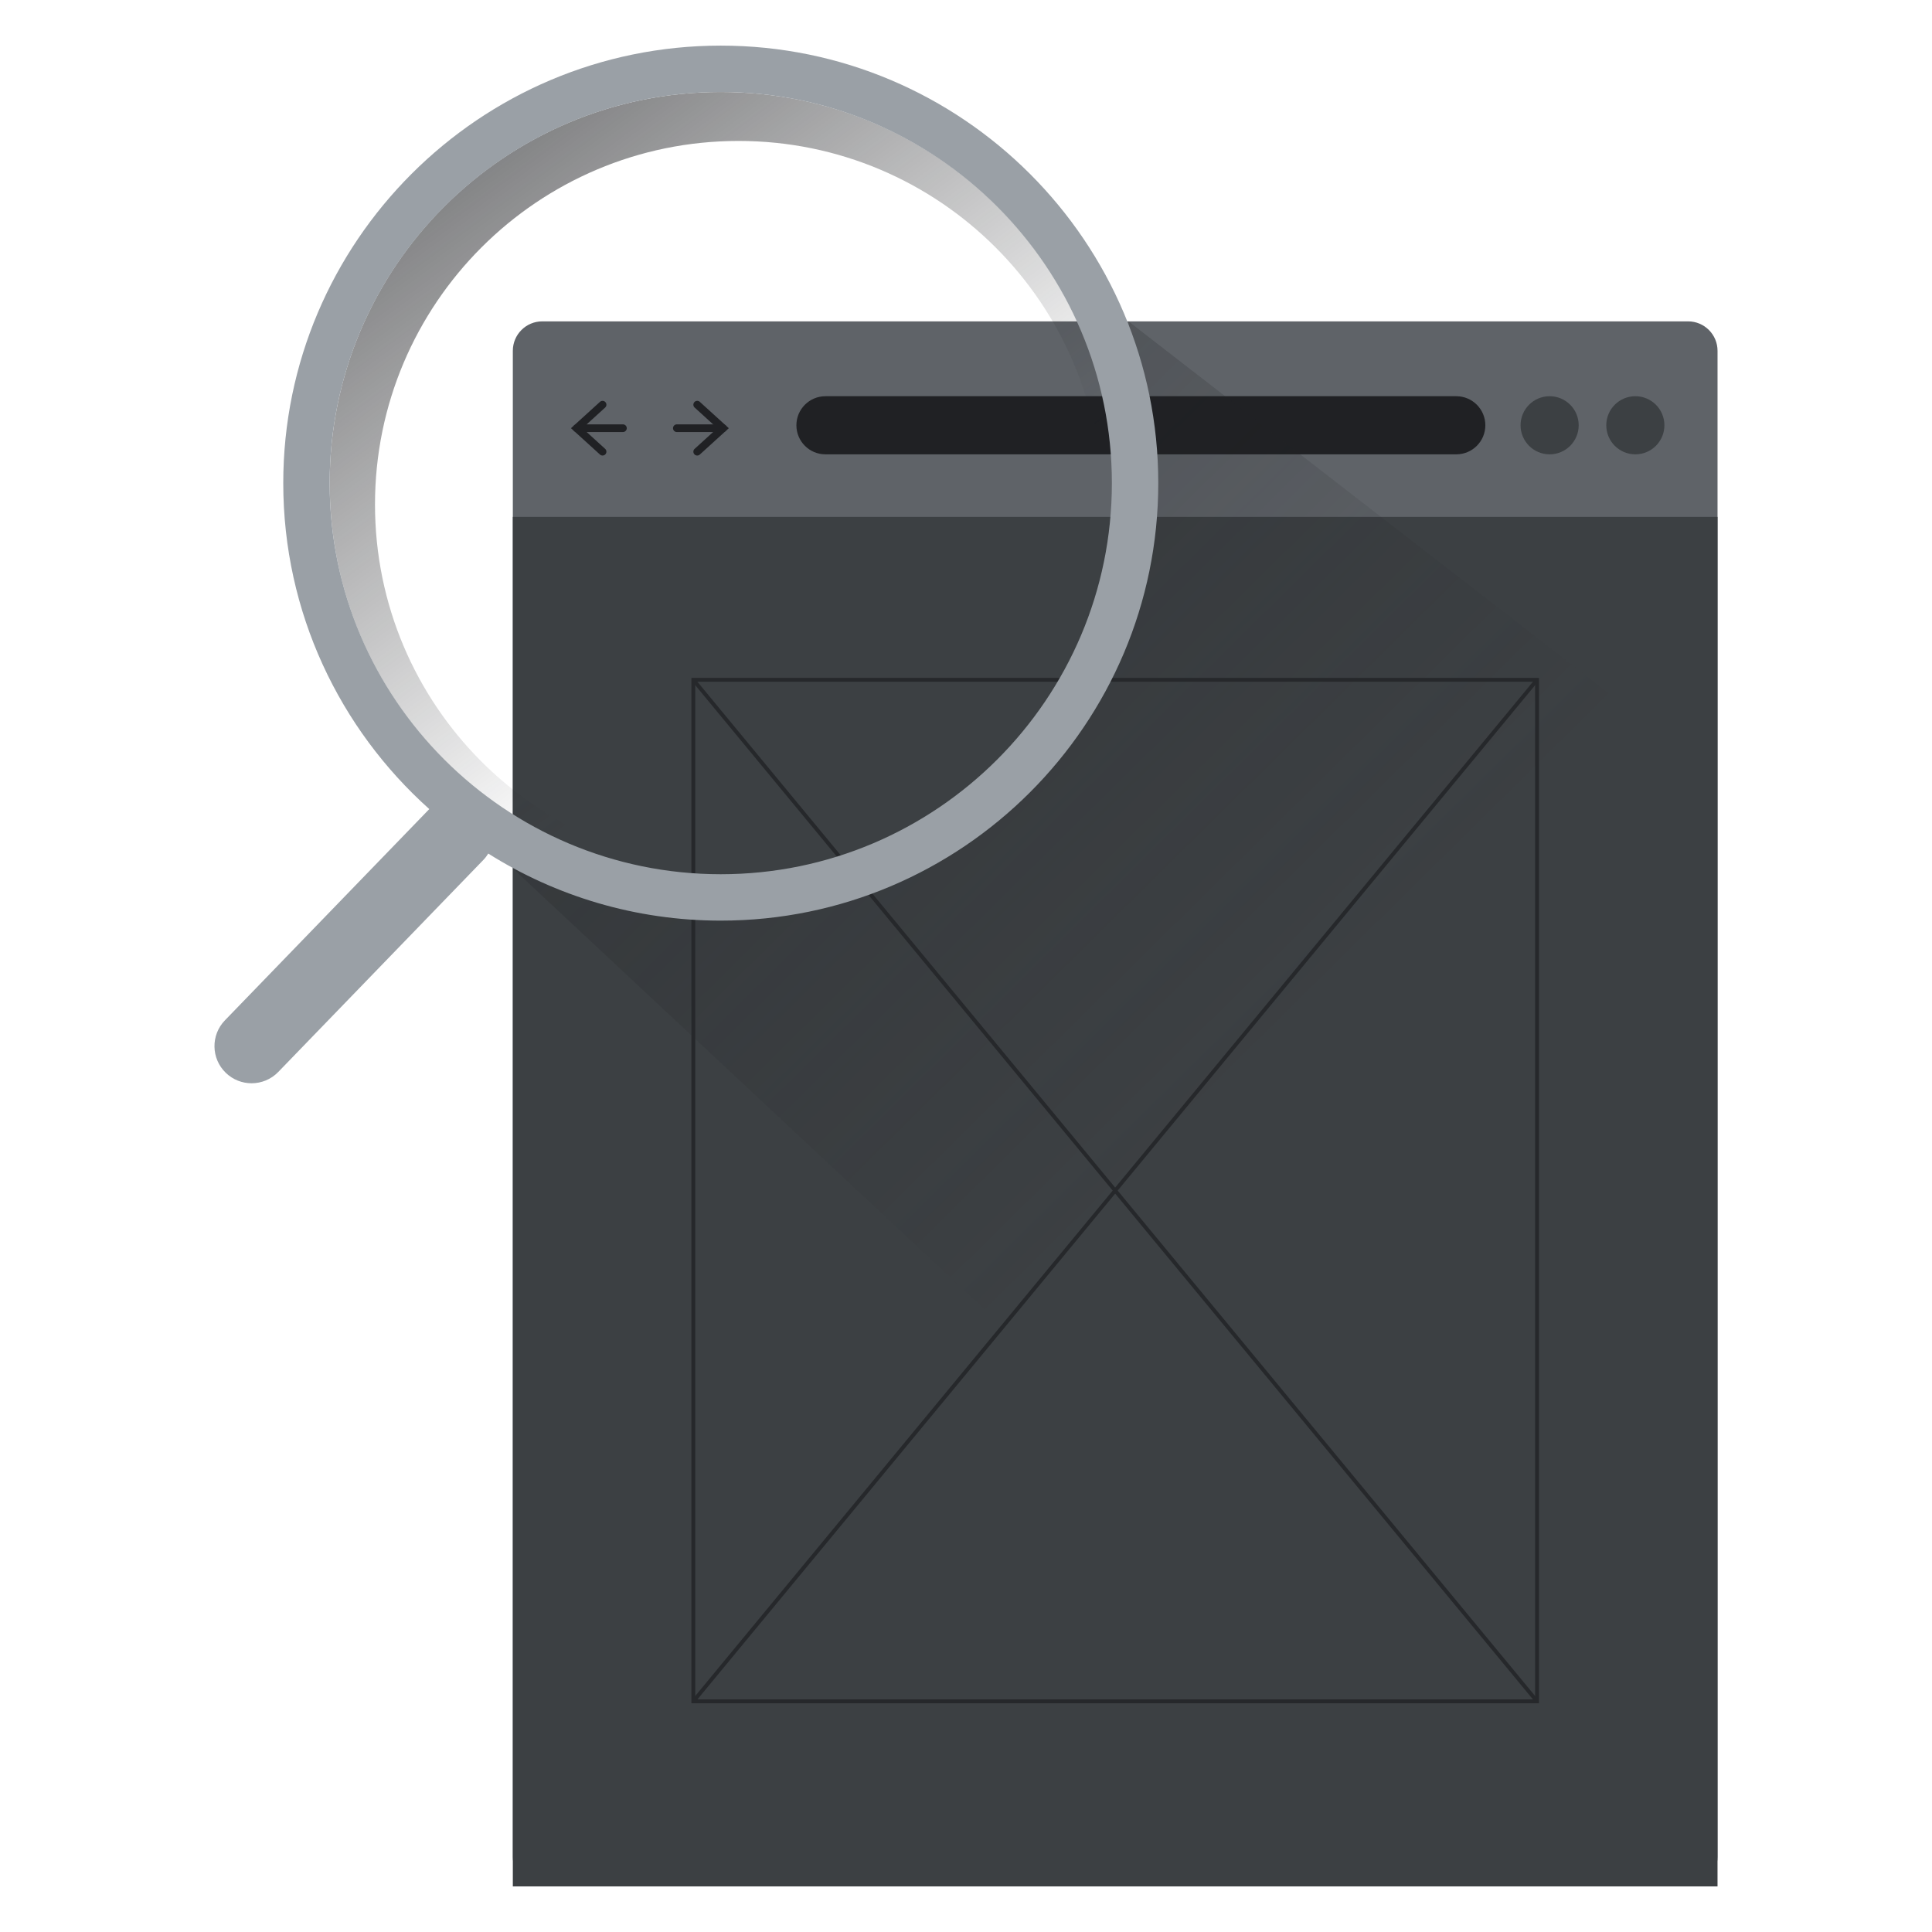 <svg xmlns="http://www.w3.org/2000/svg" width="164" height="164"><path fill="#5F6368" d="M143.294 160.128H46.033c-1.381 0-2.501-1.12-2.501-2.501V29.78c0-1.381 1.12-2.501 2.501-2.501h97.261c1.381 0 2.501 1.12 2.501 2.501v127.847c-.001 1.382-1.12 2.501-2.501 2.501z"/><path fill="#3C4043" d="M43.532 43.875h102.262v116.254H43.532z"/><path fill="#202124" d="M123.618 38.567H70.07c-1.362 0-2.467-1.104-2.467-2.467 0-1.362 1.104-2.467 2.467-2.467h53.548c1.362 0 2.467 1.104 2.467 2.467s-1.105 2.467-2.467 2.467z"/><linearGradient id="a" gradientUnits="userSpaceOnUse" x1="-67.276" y1="-94.175" x2="110.884" y2="86.288"><stop offset="0" style="stop-color:#202124"/><stop offset="1" style="stop-color:#202124;stop-opacity:0"/></linearGradient><path fill="url(#a)" d="M43.532 73.715l47.927 44.813 27.309-24.824 27.026-27.703L95.795 27.28l1.049 22.276-8.771 14.121L69.73 75.271z"/><circle fill="#3C4043" cx="131.542" cy="36.1" r="2.467"/><circle fill="#3C4043" cx="138.818" cy="36.1" r="2.467"/><path fill="#202124" d="M52.877 36.675h-3.921c-.181 0-.327-.146-.327-.327s.146-.327.327-.327h3.921c.181 0 .327.146.327.327s-.147.327-.327.327z"/><path fill="#202124" d="M51.149 38.669c-.079 0-.157-.028-.22-.085l-2.46-2.236 2.46-2.236c.134-.121.341-.112.462.022.122.134.112.341-.022.462l-1.927 1.752 1.927 1.752c.134.122.143.328.022.462-.065.071-.153.107-.242.107zM61.378 36.675h-3.922c-.181 0-.327-.146-.327-.327s.146-.327.327-.327h3.922c.181 0 .327.146.327.327s-.146.327-.327.327z"/><path fill="#202124" d="M59.185 38.669c-.089 0-.178-.036-.242-.107-.122-.134-.112-.341.022-.462l1.927-1.752-1.927-1.752c-.134-.122-.143-.328-.022-.462s.328-.143.462-.022l2.46 2.236-2.46 2.236a.327.327 0 01-.22.085z"/><path fill="#26282B" d="M130.636 144.583H58.691v-87.04h71.945v87.04zm-71.618-.327h71.291V57.87H59.018v86.386z"/><path fill="#26282B" d="M58.726 57.81l.252-.208 71.618 86.711-.252.208z"/><path fill="#26282B" d="M58.725 144.318L130.343 57.608l.252.208-71.618 86.711z"/><linearGradient id="b" gradientUnits="userSpaceOnUse" x1="17.309" y1="-18.535" x2="70.71" y2="53.938"><stop offset="0" style="stop-color:#202124"/><stop offset="1" style="stop-color:#202124;stop-opacity:0"/></linearGradient><path fill="url(#b)" d="M61.183 7.809c18.335 0 33.199 14.864 33.199 33.2 0 8.649-3.308 16.525-8.727 22.434 4.91-5.465 7.898-12.692 7.898-20.617 0-17.045-13.817-30.862-30.861-30.862s-30.86 13.817-30.86 30.862 13.817 30.862 30.861 30.862c5.833 0 11.288-1.619 15.941-4.432-5.071 3.139-11.048 4.953-17.45 4.953-18.335 0-33.199-14.864-33.199-33.2s14.863-33.2 33.198-33.2z"/><path fill="#9AA0A6" d="M61.183 3.872c-20.478 0-37.138 16.66-37.138 37.138 0 10.982 4.793 20.865 12.395 27.67L19.092 86.613c-1.21 1.251-1.177 3.245.074 4.455.612.592 1.402.886 2.19.886.824 0 1.647-.321 2.265-.96l17.408-17.996c.163-.168.301-.351.419-.542 5.721 3.603 12.488 5.692 19.735 5.692 20.478 0 37.138-16.66 37.138-37.138S81.661 3.872 61.183 3.872zm0 70.338c-18.306 0-33.2-14.893-33.2-33.2s14.893-33.2 33.2-33.2 33.2 14.893 33.2 33.2-14.893 33.2-33.2 33.2z"/></svg>